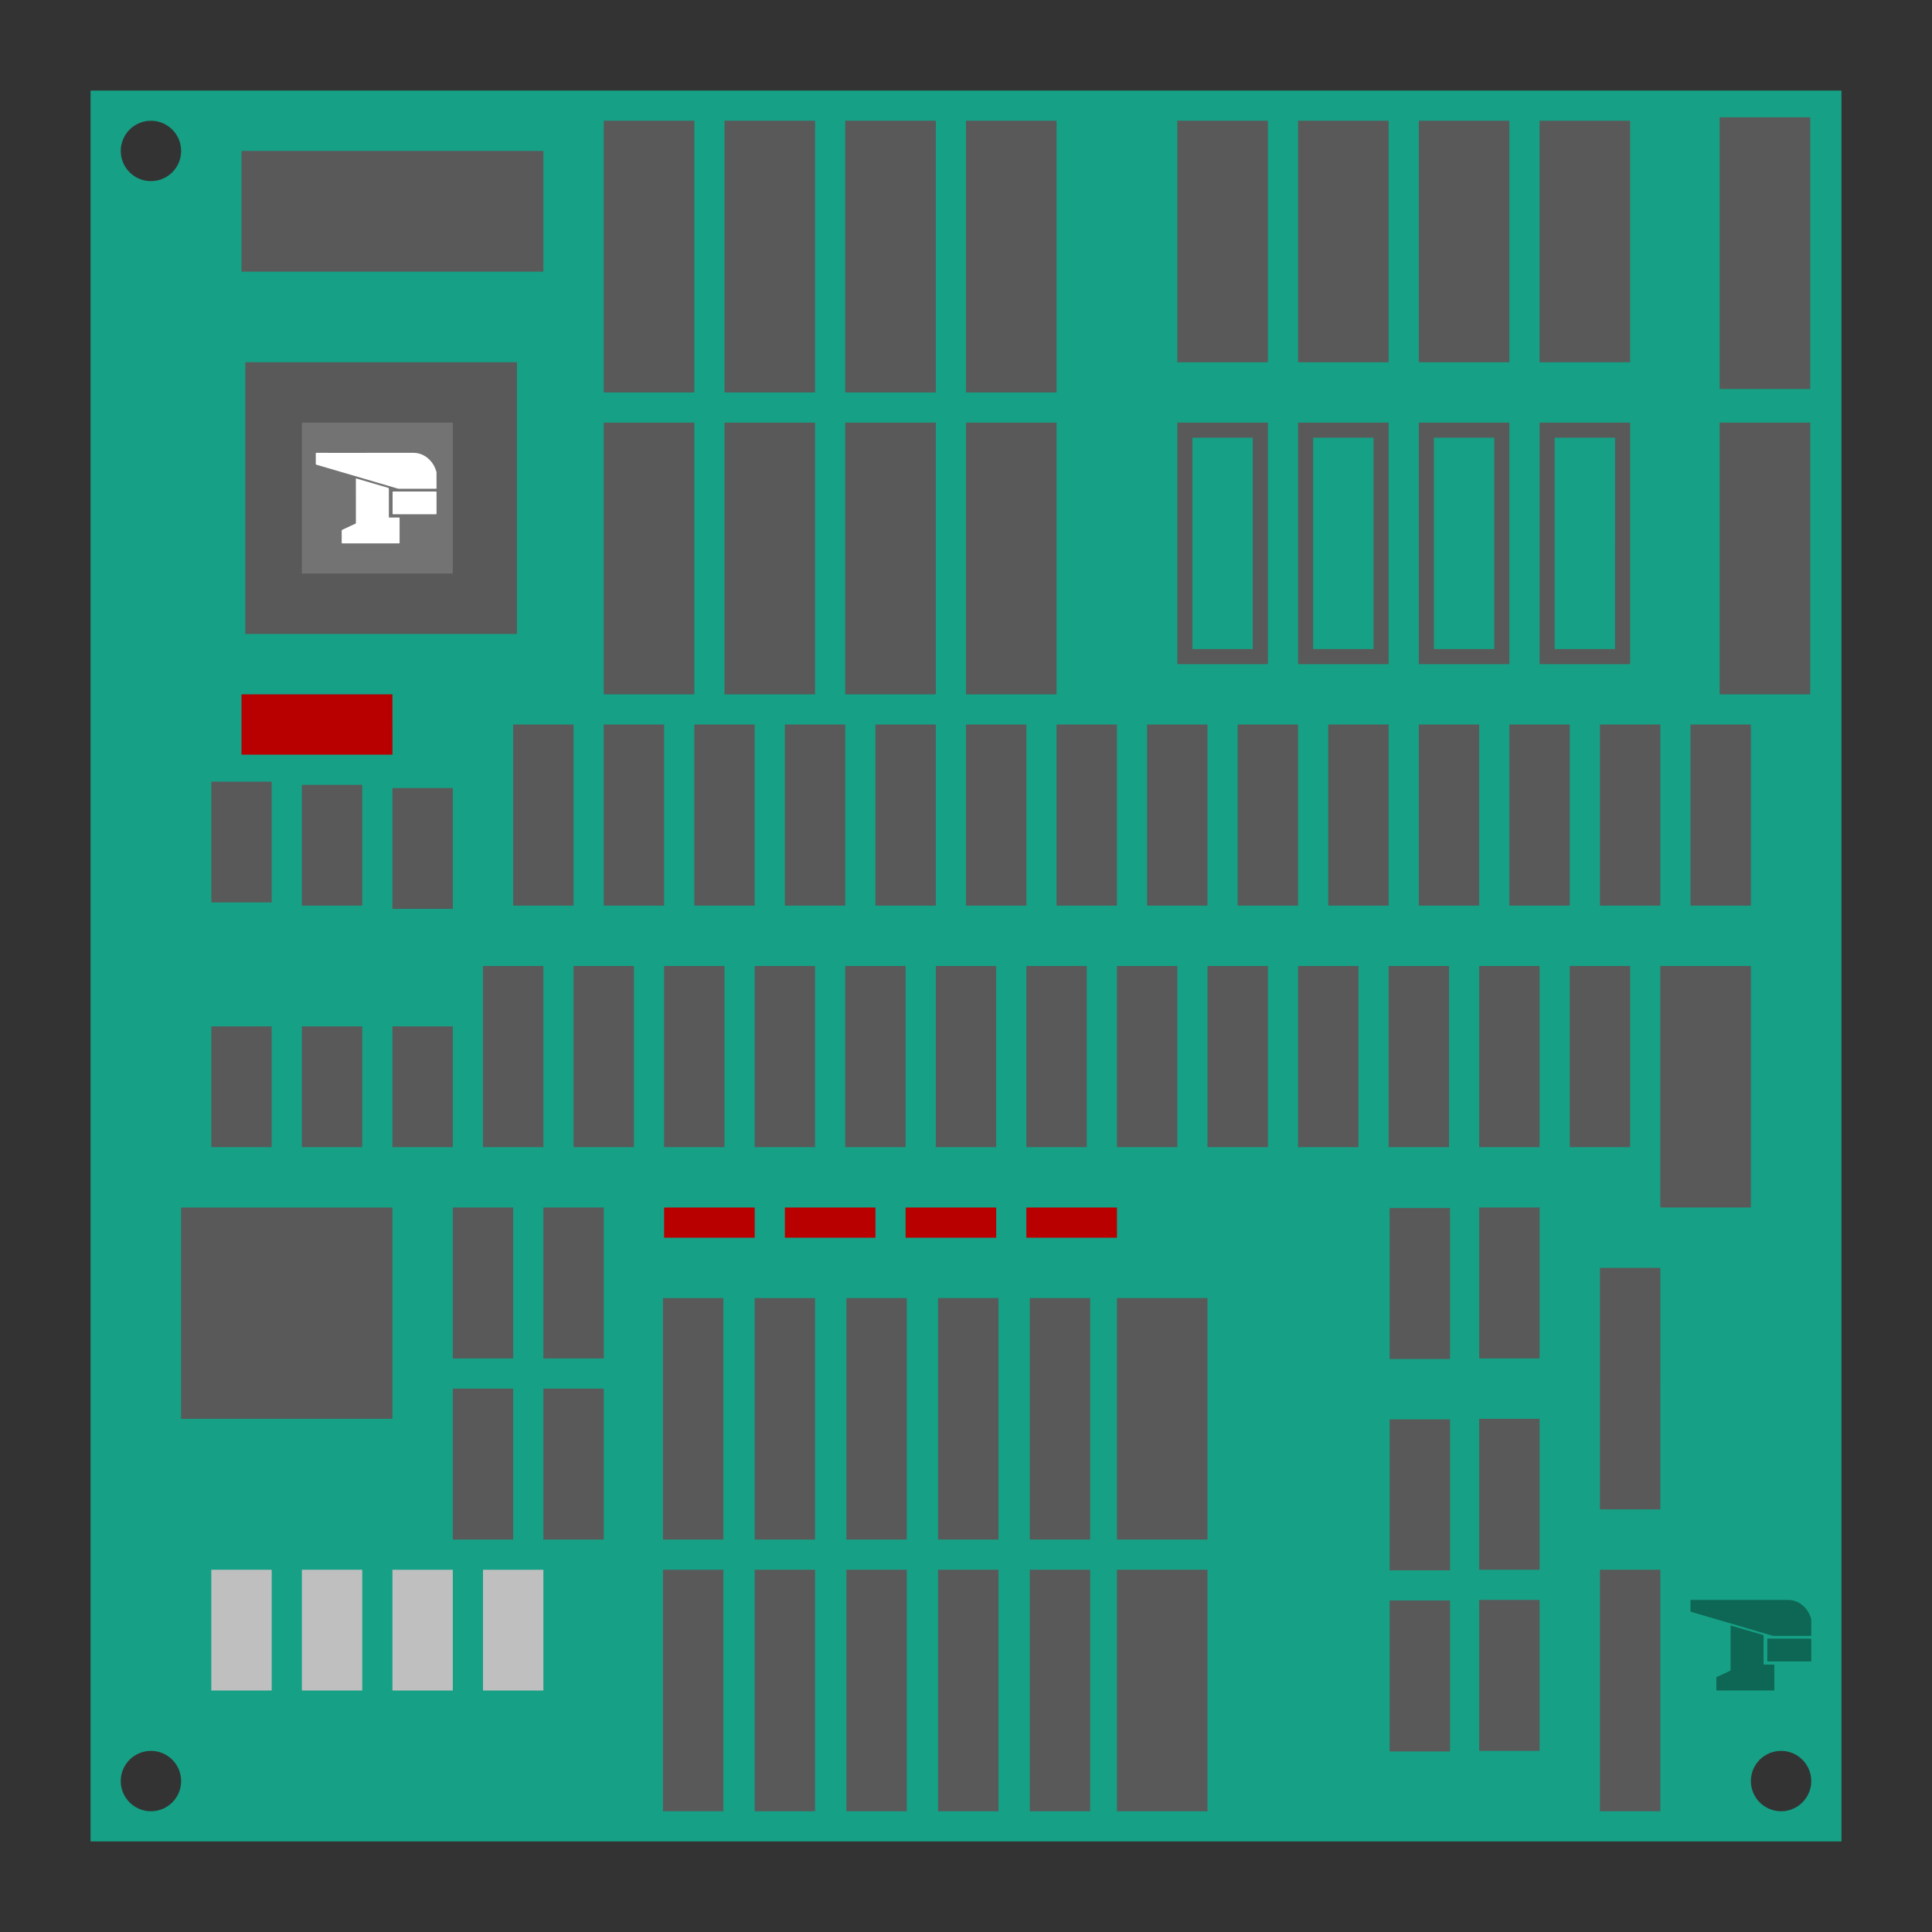 <?xml version="1.0" encoding="UTF-8" standalone="no"?>
<svg
   xmlns:dc="http://purl.org/dc/elements/1.1/"
   xmlns:cc="http://creativecommons.org/ns#"
   xmlns:rdf="http://www.w3.org/1999/02/22-rdf-syntax-ns#"
   xmlns:svg="http://www.w3.org/2000/svg"
   xmlns="http://www.w3.org/2000/svg"
   xmlns:sodipodi="http://sodipodi.sourceforge.net/DTD/sodipodi-0.dtd"
   xmlns:inkscape="http://www.inkscape.org/namespaces/inkscape"
   viewBox="0 0 341.333 341.333"
   height="256"
   width="256"
   xml:space="preserve"
   id="svg2"
   version="1.1"
   sodipodi:docname="FB Alpha - Arcade Games-content.svg"
   inkscape:version="0.92.2 (5c3e80d, 2017-08-06)"><rect x="0" y="0" width="341.333" height="341.333" fill="#333333" stroke="none"/><sodipodi:namedview
     pagecolor="#ffffff"
     bordercolor="#666666"
     borderopacity="1"
     objecttolerance="10"
     gridtolerance="10"
     guidetolerance="10"
     inkscape:pageopacity="0"
     inkscape:pageshadow="2"
     inkscape:window-width="1024"
     inkscape:window-height="705"
     id="namedview121"
     showgrid="false"
     inkscape:pagecheckerboard="true"
     inkscape:zoom="0.69140623"
     inkscape:cx="170.66667"
     inkscape:cy="170.66667"
     inkscape:window-x="-8"
     inkscape:window-y="-8"
     inkscape:window-maximized="1"
     inkscape:current-layer="svg2" /><defs
     id="defs6"><clipPath
       id="clipPath18"
       clipPathUnits="userSpaceOnUse"><path
         id="path16"
         d="M 0,256 H 256 V 0 H 0 Z" /></clipPath><clipPath
       id="clipPath26"
       clipPathUnits="userSpaceOnUse"><path
         id="path24"
         d="M 4,252 H 252 V 4 H 4 Z" /></clipPath></defs><g
     id="g22"
     transform="matrix(1.333,0,0,-1.333,0,341.333)" /><path
     id="path38"
     style="fill:#16a085;fill-opacity:1;fill-rule:nonzero;stroke:none;stroke-width:1.333"
     d="m 314.667,320 c -2.945,0 -5.333,-2.388 -5.333,-5.333 0,-2.945 2.388,-5.333 5.333,-5.333 2.945,0 5.333,2.388 5.333,5.333 0,2.945 -2.388,5.333 -5.333,5.333 M 26.667,32 c -2.945,0 -5.333,-2.388 -5.333,-5.333 0,-2.945 2.388,-5.333 5.333,-5.333 2.945,0 5.333,2.388 5.333,5.333 0,2.945 -2.388,5.333 -5.333,5.333 m 0,288 c -2.945,0 -5.333,-2.388 -5.333,-5.333 0,-2.945 2.388,-5.333 5.333,-5.333 C 29.612,309.333 32,311.721 32,314.667 32,317.612 29.612,320 26.667,320 m -10.667,5.333 H 325.333 V 16 H 16 Z"
     inkscape:connector-curvature="0" /><path
     inkscape:connector-curvature="0"
     d="m 133.333,218.667 h -16 v -5.333 h 16 z"
     style="fill:#b80000;fill-opacity:1;fill-rule:nonzero;stroke:none;stroke-width:1.333"
     id="path40" /><path
     inkscape:connector-curvature="0"
     d="m 154.667,218.667 h -16 v -5.333 h 16 z"
     style="fill:#b80000;fill-opacity:1;fill-rule:nonzero;stroke:none;stroke-width:1.333"
     id="path42" /><path
     inkscape:connector-curvature="0"
     d="m 176,218.667 h -16 v -5.333 h 16 z"
     style="fill:#b80000;fill-opacity:1;fill-rule:nonzero;stroke:none;stroke-width:1.333"
     id="path44" /><path
     inkscape:connector-curvature="0"
     d="m 197.333,218.667 h -16 v -5.333 h 16 z"
     style="fill:#b80000;fill-opacity:1;fill-rule:nonzero;stroke:none;stroke-width:1.333"
     id="path46" /><path
     inkscape:connector-curvature="0"
     d="M 69.333,133.333 H 42.667 v -10.667 h 26.667 z"
     style="fill:#b80000;fill-opacity:1;fill-rule:nonzero;stroke:none;stroke-width:1.333"
     id="path48" /><path
     inkscape:connector-curvature="0"
     d="M 91.333,112 H 43.333 V 64 h 48 z"
     style="fill:#595959;fill-opacity:1;fill-rule:nonzero;stroke:none;stroke-width:1.333"
     id="path50" /><path
     inkscape:connector-curvature="0"
     d="M 80,101.333 H 53.333 V 74.667 h 26.667 z"
     style="fill:#737373;fill-opacity:1;fill-rule:nonzero;stroke:none;stroke-width:1.333"
     id="path52" /><path
     inkscape:connector-curvature="0"
     d="M 96,48 H 42.667 V 26.667 h 53.333 z"
     style="fill:#595959;fill-opacity:1;fill-rule:nonzero;stroke:none;stroke-width:1.333"
     id="path54" /><path
     inkscape:connector-curvature="0"
     d="m 122.667,69.333 h -16 V 21.333 h 16 z"
     style="fill:#595959;fill-opacity:1;fill-rule:nonzero;stroke:none;stroke-width:1.333"
     id="path56" /><path
     inkscape:connector-curvature="0"
     d="m 224,64 h -16 V 21.333 h 16 z"
     style="fill:#595959;fill-opacity:1;fill-rule:nonzero;stroke:none;stroke-width:1.333"
     id="path58" /><path
     inkscape:connector-curvature="0"
     d="m 245.333,64 h -16 V 21.333 h 16 z"
     style="fill:#595959;fill-opacity:1;fill-rule:nonzero;stroke:none;stroke-width:1.333"
     id="path60" /><path
     inkscape:connector-curvature="0"
     d="m 266.667,64 h -16 V 21.333 h 16 z"
     style="fill:#595959;fill-opacity:1;fill-rule:nonzero;stroke:none;stroke-width:1.333"
     id="path62" /><path
     inkscape:connector-curvature="0"
     d="m 288,64 h -16 V 21.333 h 16 z"
     style="fill:#595959;fill-opacity:1;fill-rule:nonzero;stroke:none;stroke-width:1.333"
     id="path64" /><path
     inkscape:connector-curvature="0"
     d="m 224,74.667 h -16 v 42.667 h 16 z m -2.667,40 H 210.667 V 77.333 h 10.667 z"
     style="fill:#595959;fill-opacity:1;fill-rule:nonzero;stroke:none;stroke-width:1.333"
     id="path66" /><path
     inkscape:connector-curvature="0"
     d="m 245.333,74.667 h -16 v 42.667 h 16 z m -2.667,40 H 232 V 77.333 h 10.667 z"
     style="fill:#595959;fill-opacity:1;fill-rule:nonzero;stroke:none;stroke-width:1.333"
     id="path68" /><path
     inkscape:connector-curvature="0"
     d="m 266.667,74.667 h -16 v 42.667 h 16 z m -2.667,40 H 253.333 V 77.333 h 10.667 z"
     style="fill:#595959;fill-opacity:1;fill-rule:nonzero;stroke:none;stroke-width:1.333"
     id="path70" /><path
     inkscape:connector-curvature="0"
     d="m 288,74.667 h -16 v 42.667 h 16 z m -2.667,40 H 274.667 V 77.333 h 10.667 z"
     style="fill:#595959;fill-opacity:1;fill-rule:nonzero;stroke:none;stroke-width:1.333"
     id="path72" /><path
     inkscape:connector-curvature="0"
     d="m 319.819,68.724 h -16 V 20.724 h 16 z"
     style="fill:#595959;fill-opacity:1;fill-rule:nonzero;stroke:none;stroke-width:1.333"
     id="path74" /><path
     inkscape:connector-curvature="0"
     d="m 319.819,122.667 h -16 v -48 h 16 z"
     style="fill:#595959;fill-opacity:1;fill-rule:nonzero;stroke:none;stroke-width:1.333"
     id="path76" /><path
     inkscape:connector-curvature="0"
     d="m 122.667,122.667 h -16 v -48 h 16 z"
     style="fill:#595959;fill-opacity:1;fill-rule:nonzero;stroke:none;stroke-width:1.333"
     id="path78" /><path
     inkscape:connector-curvature="0"
     d="M 144,69.333 H 128 V 21.333 h 16 z"
     style="fill:#595959;fill-opacity:1;fill-rule:nonzero;stroke:none;stroke-width:1.333"
     id="path80" /><path
     inkscape:connector-curvature="0"
     d="m 144,122.667 h -16 v -48 h 16 z"
     style="fill:#595959;fill-opacity:1;fill-rule:nonzero;stroke:none;stroke-width:1.333"
     id="path82" /><path
     inkscape:connector-curvature="0"
     d="m 165.333,69.333 h -16 V 21.333 h 16 z"
     style="fill:#595959;fill-opacity:1;fill-rule:nonzero;stroke:none;stroke-width:1.333"
     id="path84" /><path
     inkscape:connector-curvature="0"
     d="m 165.333,122.667 h -16 v -48 h 16 z"
     style="fill:#595959;fill-opacity:1;fill-rule:nonzero;stroke:none;stroke-width:1.333"
     id="path86" /><path
     inkscape:connector-curvature="0"
     d="m 186.667,69.333 h -16 V 21.333 h 16 z"
     style="fill:#595959;fill-opacity:1;fill-rule:nonzero;stroke:none;stroke-width:1.333"
     id="path88" /><path
     inkscape:connector-curvature="0"
     d="m 186.667,122.667 h -16 v -48 h 16 z"
     style="fill:#595959;fill-opacity:1;fill-rule:nonzero;stroke:none;stroke-width:1.333"
     id="path90" /><path
     inkscape:connector-curvature="0"
     d="M 101.333,160 H 90.667 v -32 h 10.667 z"
     style="fill:#595959;fill-opacity:1;fill-rule:nonzero;stroke:none;stroke-width:1.333"
     id="path92" /><path
     inkscape:connector-curvature="0"
     d="m 117.333,160 h -10.667 v -32 h 10.667 z"
     style="fill:#595959;fill-opacity:1;fill-rule:nonzero;stroke:none;stroke-width:1.333"
     id="path94" /><path
     inkscape:connector-curvature="0"
     d="m 133.333,160 h -10.667 v -32 h 10.667 z"
     style="fill:#595959;fill-opacity:1;fill-rule:nonzero;stroke:none;stroke-width:1.333"
     id="path96" /><path
     inkscape:connector-curvature="0"
     d="m 149.333,160 h -10.667 v -32 h 10.667 z"
     style="fill:#595959;fill-opacity:1;fill-rule:nonzero;stroke:none;stroke-width:1.333"
     id="path98" /><path
     inkscape:connector-curvature="0"
     d="m 165.333,160 h -10.667 v -32 h 10.667 z"
     style="fill:#595959;fill-opacity:1;fill-rule:nonzero;stroke:none;stroke-width:1.333"
     id="path100" /><path
     inkscape:connector-curvature="0"
     d="m 181.333,160 h -10.667 v -32 h 10.667 z"
     style="fill:#595959;fill-opacity:1;fill-rule:nonzero;stroke:none;stroke-width:1.333"
     id="path102" /><path
     inkscape:connector-curvature="0"
     d="m 197.333,160 h -10.667 v -32 h 10.667 z"
     style="fill:#595959;fill-opacity:1;fill-rule:nonzero;stroke:none;stroke-width:1.333"
     id="path104" /><path
     inkscape:connector-curvature="0"
     d="m 213.333,160 h -10.667 v -32 h 10.667 z"
     style="fill:#595959;fill-opacity:1;fill-rule:nonzero;stroke:none;stroke-width:1.333"
     id="path106" /><path
     inkscape:connector-curvature="0"
     d="m 229.333,160 h -10.667 v -32 h 10.667 z"
     style="fill:#595959;fill-opacity:1;fill-rule:nonzero;stroke:none;stroke-width:1.333"
     id="path108" /><path
     inkscape:connector-curvature="0"
     d="m 245.333,160 h -10.667 v -32 h 10.667 z"
     style="fill:#595959;fill-opacity:1;fill-rule:nonzero;stroke:none;stroke-width:1.333"
     id="path110" /><path
     inkscape:connector-curvature="0"
     d="m 261.333,160 h -10.667 v -32 h 10.667 z"
     style="fill:#595959;fill-opacity:1;fill-rule:nonzero;stroke:none;stroke-width:1.333"
     id="path112" /><path
     inkscape:connector-curvature="0"
     d="m 277.333,160 h -10.667 v -32 h 10.667 z"
     style="fill:#595959;fill-opacity:1;fill-rule:nonzero;stroke:none;stroke-width:1.333"
     id="path114" /><path
     inkscape:connector-curvature="0"
     d="m 293.333,160 h -10.667 v -32 h 10.667 z"
     style="fill:#595959;fill-opacity:1;fill-rule:nonzero;stroke:none;stroke-width:1.333"
     id="path116" /><path
     inkscape:connector-curvature="0"
     d="m 309.333,160 h -10.667 v -32 h 10.667 z"
     style="fill:#595959;fill-opacity:1;fill-rule:nonzero;stroke:none;stroke-width:1.333"
     id="path118" /><path
     inkscape:connector-curvature="0"
     d="m 256.183,240.1 h -10.667 v -26.667 h 10.667 z"
     style="fill:#595959;fill-opacity:1;fill-rule:nonzero;stroke:none;stroke-width:1.333"
     id="path120" /><path
     inkscape:connector-curvature="0"
     d="m 272,240 h -10.667 v -26.667 h 10.667 z"
     style="fill:#595959;fill-opacity:1;fill-rule:nonzero;stroke:none;stroke-width:1.333"
     id="path122" /><path
     inkscape:connector-curvature="0"
     d="m 256.183,277.433 h -10.667 v -26.667 h 10.667 z"
     style="fill:#595959;fill-opacity:1;fill-rule:nonzero;stroke:none;stroke-width:1.333"
     id="path124" /><path
     inkscape:connector-curvature="0"
     d="m 272,277.333 h -10.667 v -26.667 h 10.667 z"
     style="fill:#595959;fill-opacity:1;fill-rule:nonzero;stroke:none;stroke-width:1.333"
     id="path126" /><path
     inkscape:connector-curvature="0"
     d="m 256.183,309.433 h -10.667 v -26.667 h 10.667 z"
     style="fill:#595959;fill-opacity:1;fill-rule:nonzero;stroke:none;stroke-width:1.333"
     id="path128" /><path
     inkscape:connector-curvature="0"
     d="m 272,309.333 h -10.667 v -26.667 h 10.667 z"
     style="fill:#595959;fill-opacity:1;fill-rule:nonzero;stroke:none;stroke-width:1.333"
     id="path130" /><path
     inkscape:connector-curvature="0"
     d="M 127.799,272 H 117.132 v -42.667 h 10.667 z"
     style="fill:#595959;fill-opacity:1;fill-rule:nonzero;stroke:none;stroke-width:1.333"
     id="path132" /><path
     inkscape:connector-curvature="0"
     d="M 144,272 H 133.333 V 229.333 H 144 Z"
     style="fill:#595959;fill-opacity:1;fill-rule:nonzero;stroke:none;stroke-width:1.333"
     id="path134" /><path
     inkscape:connector-curvature="0"
     d="m 160.201,272 h -10.667 v -42.667 h 10.667 z"
     style="fill:#595959;fill-opacity:1;fill-rule:nonzero;stroke:none;stroke-width:1.333"
     id="path136" /><path
     inkscape:connector-curvature="0"
     d="M 176.403,272 H 165.736 v -42.667 h 10.667 z"
     style="fill:#595959;fill-opacity:1;fill-rule:nonzero;stroke:none;stroke-width:1.333"
     id="path138" /><path
     inkscape:connector-curvature="0"
     d="m 192.605,272 h -10.667 v -42.667 h 10.667 z"
     style="fill:#595959;fill-opacity:1;fill-rule:nonzero;stroke:none;stroke-width:1.333"
     id="path140" /><path
     inkscape:connector-curvature="0"
     d="m 213.333,272 h -16 v -42.667 h 16 z"
     style="fill:#595959;fill-opacity:1;fill-rule:nonzero;stroke:none;stroke-width:1.333"
     id="path142" /><path
     inkscape:connector-curvature="0"
     d="M 127.799,320 H 117.132 v -42.667 h 10.667 z"
     style="fill:#595959;fill-opacity:1;fill-rule:nonzero;stroke:none;stroke-width:1.333"
     id="path144" /><path
     inkscape:connector-curvature="0"
     d="M 144,320 H 133.333 V 277.333 H 144 Z"
     style="fill:#595959;fill-opacity:1;fill-rule:nonzero;stroke:none;stroke-width:1.333"
     id="path146" /><path
     inkscape:connector-curvature="0"
     d="m 160.201,320 h -10.667 v -42.667 h 10.667 z"
     style="fill:#595959;fill-opacity:1;fill-rule:nonzero;stroke:none;stroke-width:1.333"
     id="path148" /><path
     inkscape:connector-curvature="0"
     d="M 176.403,320 H 165.736 v -42.667 h 10.667 z"
     style="fill:#595959;fill-opacity:1;fill-rule:nonzero;stroke:none;stroke-width:1.333"
     id="path150" /><path
     inkscape:connector-curvature="0"
     d="m 192.605,320 h -10.667 v -42.667 h 10.667 z"
     style="fill:#595959;fill-opacity:1;fill-rule:nonzero;stroke:none;stroke-width:1.333"
     id="path152" /><path
     inkscape:connector-curvature="0"
     d="m 213.333,320 h -16 v -42.667 h 16 z"
     style="fill:#595959;fill-opacity:1;fill-rule:nonzero;stroke:none;stroke-width:1.333"
     id="path154" /><path
     inkscape:connector-curvature="0"
     d="M 69.333,250.667 H 32 v -37.333 h 37.333 z"
     style="fill:#595959;fill-opacity:1;fill-rule:nonzero;stroke:none;stroke-width:1.333"
     id="path156" /><path
     inkscape:connector-curvature="0"
     d="M 90.667,240 H 80 v -26.667 h 10.667 z"
     style="fill:#595959;fill-opacity:1;fill-rule:nonzero;stroke:none;stroke-width:1.333"
     id="path158" /><path
     inkscape:connector-curvature="0"
     d="M 106.667,240 H 96 v -26.667 h 10.667 z"
     style="fill:#595959;fill-opacity:1;fill-rule:nonzero;stroke:none;stroke-width:1.333"
     id="path160" /><path
     inkscape:connector-curvature="0"
     d="M 90.667,272 H 80 v -26.667 h 10.667 z"
     style="fill:#595959;fill-opacity:1;fill-rule:nonzero;stroke:none;stroke-width:1.333"
     id="path162" /><path
     inkscape:connector-curvature="0"
     d="M 106.667,272 H 96 v -26.667 h 10.667 z"
     style="fill:#595959;fill-opacity:1;fill-rule:nonzero;stroke:none;stroke-width:1.333"
     id="path164" /><path
     inkscape:connector-curvature="0"
     d="M 48,298.667 H 37.333 v -21.333 h 10.667 z"
     style="fill:#bfbfbf;fill-opacity:1;fill-rule:nonzero;stroke:none;stroke-width:1.333"
     id="path166" /><path
     inkscape:connector-curvature="0"
     d="M 64,298.667 H 53.333 v -21.333 h 10.667 z"
     style="fill:#bfbfbf;fill-opacity:1;fill-rule:nonzero;stroke:none;stroke-width:1.333"
     id="path168" /><path
     inkscape:connector-curvature="0"
     d="M 80,298.667 H 69.333 v -21.333 h 10.667 z"
     style="fill:#bfbfbf;fill-opacity:1;fill-rule:nonzero;stroke:none;stroke-width:1.333"
     id="path170" /><path
     inkscape:connector-curvature="0"
     d="M 96,298.667 H 85.333 v -21.333 h 10.667 z"
     style="fill:#bfbfbf;fill-opacity:1;fill-rule:nonzero;stroke:none;stroke-width:1.333"
     id="path172" /><path
     inkscape:connector-curvature="0"
     d="m 309.333,213.333 h -16 v -42.667 h 16 z"
     style="fill:#595959;fill-opacity:1;fill-rule:nonzero;stroke:none;stroke-width:1.333"
     id="path174" /><path
     inkscape:connector-curvature="0"
     d="M 293.333,266.667 H 282.667 V 224 h 10.667 z"
     style="fill:#595959;fill-opacity:1;fill-rule:nonzero;stroke:none;stroke-width:1.333"
     id="path176" /><path
     inkscape:connector-curvature="0"
     d="m 293.333,320 h -10.667 v -42.667 h 10.667 z"
     style="fill:#595959;fill-opacity:1;fill-rule:nonzero;stroke:none;stroke-width:1.333"
     id="path178" /><path
     inkscape:connector-curvature="0"
     d="M 80,160.564 H 69.333 v -21.333 h 10.667 z"
     style="fill:#595959;fill-opacity:1;fill-rule:nonzero;stroke:none;stroke-width:1.333"
     id="path180" /><path
     inkscape:connector-curvature="0"
     d="M 64,160 H 53.333 v -21.333 h 10.667 z"
     style="fill:#595959;fill-opacity:1;fill-rule:nonzero;stroke:none;stroke-width:1.333"
     id="path182" /><path
     inkscape:connector-curvature="0"
     d="M 48,159.436 H 37.333 v -21.333 h 10.667 z"
     style="fill:#595959;fill-opacity:1;fill-rule:nonzero;stroke:none;stroke-width:1.333"
     id="path184" /><path
     inkscape:connector-curvature="0"
     d="M 48,202.667 H 37.333 v -21.333 h 10.667 z"
     style="fill:#595959;fill-opacity:1;fill-rule:nonzero;stroke:none;stroke-width:1.333"
     id="path186" /><path
     inkscape:connector-curvature="0"
     d="M 64,202.667 H 53.333 v -21.333 h 10.667 z"
     style="fill:#595959;fill-opacity:1;fill-rule:nonzero;stroke:none;stroke-width:1.333"
     id="path188" /><path
     inkscape:connector-curvature="0"
     d="M 80,202.667 H 69.333 v -21.333 h 10.667 z"
     style="fill:#595959;fill-opacity:1;fill-rule:nonzero;stroke:none;stroke-width:1.333"
     id="path190" /><path
     inkscape:connector-curvature="0"
     d="M 96,202.667 H 85.333 v -32 h 10.667 z"
     style="fill:#595959;fill-opacity:1;fill-rule:nonzero;stroke:none;stroke-width:1.333"
     id="path192" /><path
     inkscape:connector-curvature="0"
     d="m 112,202.667 h -10.667 v -32 H 112 Z"
     style="fill:#595959;fill-opacity:1;fill-rule:nonzero;stroke:none;stroke-width:1.333"
     id="path194" /><path
     inkscape:connector-curvature="0"
     d="m 128,202.667 h -10.667 v -32 H 128 Z"
     style="fill:#595959;fill-opacity:1;fill-rule:nonzero;stroke:none;stroke-width:1.333"
     id="path196" /><path
     inkscape:connector-curvature="0"
     d="m 144,202.667 h -10.667 v -32 H 144 Z"
     style="fill:#595959;fill-opacity:1;fill-rule:nonzero;stroke:none;stroke-width:1.333"
     id="path198" /><path
     inkscape:connector-curvature="0"
     d="m 160,202.667 h -10.667 v -32 H 160 Z"
     style="fill:#595959;fill-opacity:1;fill-rule:nonzero;stroke:none;stroke-width:1.333"
     id="path200" /><path
     inkscape:connector-curvature="0"
     d="m 176,202.667 h -10.667 v -32 H 176 Z"
     style="fill:#595959;fill-opacity:1;fill-rule:nonzero;stroke:none;stroke-width:1.333"
     id="path202" /><path
     inkscape:connector-curvature="0"
     d="m 192,202.667 h -10.667 v -32 H 192 Z"
     style="fill:#595959;fill-opacity:1;fill-rule:nonzero;stroke:none;stroke-width:1.333"
     id="path204" /><path
     inkscape:connector-curvature="0"
     d="m 208,202.667 h -10.667 v -32 h 10.667 z"
     style="fill:#595959;fill-opacity:1;fill-rule:nonzero;stroke:none;stroke-width:1.333"
     id="path206" /><path
     inkscape:connector-curvature="0"
     d="m 224,202.667 h -10.667 v -32 h 10.667 z"
     style="fill:#595959;fill-opacity:1;fill-rule:nonzero;stroke:none;stroke-width:1.333"
     id="path208" /><path
     inkscape:connector-curvature="0"
     d="m 240,202.667 h -10.667 v -32 h 10.667 z"
     style="fill:#595959;fill-opacity:1;fill-rule:nonzero;stroke:none;stroke-width:1.333"
     id="path210" /><path
     inkscape:connector-curvature="0"
     d="m 256,202.667 h -10.667 v -32 h 10.667 z"
     style="fill:#595959;fill-opacity:1;fill-rule:nonzero;stroke:none;stroke-width:1.333"
     id="path212" /><path
     inkscape:connector-curvature="0"
     d="m 272,202.667 h -10.667 v -32 h 10.667 z"
     style="fill:#595959;fill-opacity:1;fill-rule:nonzero;stroke:none;stroke-width:1.333"
     id="path214" /><path
     inkscape:connector-curvature="0"
     d="m 288,202.667 h -10.667 v -32 h 10.667 z"
     style="fill:#595959;fill-opacity:1;fill-rule:nonzero;stroke:none;stroke-width:1.333"
     id="path216" /><path
     id="path220"
     style="fill:#ffffff;fill-opacity:1;fill-rule:nonzero;stroke:none;stroke-width:1.333"
     d="m 64.567,80.003 c 2.811,0 5.62,0.001 8.431,-0.001 0.959,0 1.791,0.305 2.509,0.883 0.831,0.668 1.331,1.523 1.605,2.499 0.011,0.036 0.009,0.075 0.009,0.112 0.001,0.915 -0.001,1.828 0.003,2.743 0,0.089 -0.021,0.113 -0.119,0.112 -2.184,-0.003 -4.368,-0.001 -6.552,-0.001 -0.06,0 -0.116,-0.009 -0.172,-0.025 -3.325,-0.979 -6.651,-1.956 -9.977,-2.933 -1.453,-0.428 -2.907,-0.857 -4.361,-1.28 -0.123,-0.035 -0.153,-0.083 -0.152,-0.196 0.007,-0.595 0.007,-1.189 0.001,-1.785 -0.001,-0.1 0.021,-0.128 0.135,-0.128 2.88,0.004 5.76,0.003 8.64,0.003"
     inkscape:connector-curvature="0" /><path
     id="path224"
     style="fill:#ffffff;fill-opacity:1;fill-rule:nonzero;stroke:none;stroke-width:1.333"
     d="m 62.875,84.512 c 0.4,0.117 0.787,0.232 1.173,0.345 1.505,0.443 3.012,0.887 4.519,1.327 0.107,0.031 0.137,0.071 0.137,0.175 -0.004,1.645 -0.003,3.291 -0.003,4.937 0,0.153 -0.023,0.132 0.148,0.132 0.543,0.001 1.084,0.001 1.627,-0.001 0.085,-0.001 0.119,0.011 0.119,0.103 -0.004,1.455 -0.003,2.911 0,4.365 0,0.087 -0.025,0.105 -0.116,0.105 -3.331,-0.003 -6.661,-0.003 -9.993,0 -0.097,0 -0.12,-0.021 -0.12,-0.112 0.004,-0.713 0.004,-1.428 0.001,-2.141 0,-0.072 0.024,-0.107 0.092,-0.139 0.773,-0.359 1.543,-0.723 2.316,-1.081 0.075,-0.035 0.103,-0.073 0.103,-0.153 -0.003,-2.575 -0.003,-5.148 -0.003,-7.723 z"
     inkscape:connector-curvature="0" /><path
     id="path228"
     style="fill:#ffffff;fill-opacity:1;fill-rule:nonzero;stroke:none;stroke-width:1.333"
     d="m 73.241,86.837 c 1.253,0 2.505,0.001 3.759,-0.003 0.101,0 0.125,0.025 0.125,0.117 -0.004,1.265 -0.004,2.529 0,3.793 0,0.087 -0.019,0.113 -0.119,0.113 -2.509,-0.003 -5.019,-0.003 -7.528,0 -0.099,0 -0.12,-0.023 -0.12,-0.112 0.004,-1.264 0.004,-2.529 0,-3.793 0,-0.091 0.02,-0.119 0.124,-0.119 1.253,0.004 2.505,0.003 3.759,0.003"
     inkscape:connector-curvature="0" /><path
     id="path232"
     style="fill:#0e6654;fill-opacity:1;fill-rule:nonzero;stroke:none;stroke-width:1.333"
     d="m 307.442,282.669 c 2.811,0 5.62,10e-4 8.431,-10e-4 0.959,0 1.791,0.305 2.509,0.883 0.831,0.668 1.331,1.523 1.605,2.499 0.011,0.036 0.009,0.075 0.009,0.112 0.001,0.915 -10e-4,1.828 0.003,2.743 0,0.089 -0.021,0.113 -0.119,0.112 -2.184,-0.003 -4.368,-10e-4 -6.552,-10e-4 -0.06,0 -0.116,-0.009 -0.172,-0.025 -3.325,-0.979 -6.651,-1.956 -9.977,-2.933 -1.453,-0.428 -2.907,-0.857 -4.361,-1.28 -0.123,-0.035 -0.153,-0.083 -0.152,-0.196 0.007,-0.595 0.007,-1.189 0.001,-1.785 -0.001,-0.1 0.021,-0.128 0.135,-0.128 2.88,0.004 5.76,0.003 8.64,0.003"
     inkscape:connector-curvature="0" /><path
     id="path236"
     style="fill:#0e6654;fill-opacity:1;fill-rule:nonzero;stroke:none;stroke-width:1.333"
     d="m 305.75,287.178 c 0.4,0.117 0.787,0.232 1.173,0.345 1.505,0.443 3.012,0.887 4.519,1.327 0.107,0.031 0.137,0.071 0.137,0.175 -0.004,1.645 -0.003,3.291 -0.003,4.937 0,0.153 -0.023,0.132 0.148,0.132 0.543,10e-4 1.084,10e-4 1.627,-0.001 0.085,-10e-4 0.119,0.011 0.119,0.103 -0.004,1.455 -0.003,2.911 0,4.365 0,0.087 -0.025,0.105 -0.116,0.105 -3.331,-0.003 -6.661,-0.003 -9.993,0 -0.097,0 -0.12,-0.021 -0.12,-0.112 0.004,-0.713 0.004,-1.428 0.001,-2.141 0,-0.072 0.024,-0.107 0.092,-0.139 0.773,-0.359 1.543,-0.723 2.316,-1.081 0.075,-0.035 0.103,-0.073 0.103,-0.153 -0.003,-2.575 -0.003,-5.148 -0.003,-7.723 z"
     inkscape:connector-curvature="0" /><path
     id="path240"
     style="fill:#0e6654;fill-opacity:1;fill-rule:nonzero;stroke:none;stroke-width:1.333"
     d="m 316.116,289.504 c 1.253,0 2.505,10e-4 3.759,-0.003 0.101,0 0.125,0.025 0.125,0.117 -0.004,1.265 -0.004,2.529 0,3.793 0,0.087 -0.019,0.113 -0.119,0.113 -2.509,-0.003 -5.019,-0.003 -7.528,0 -0.099,0 -0.12,-0.023 -0.12,-0.112 0.004,-1.264 0.004,-2.529 0,-3.793 0,-0.091 0.02,-0.119 0.124,-0.119 1.253,0.004 2.505,0.003 3.759,0.003"
     inkscape:connector-curvature="0" /></svg>

